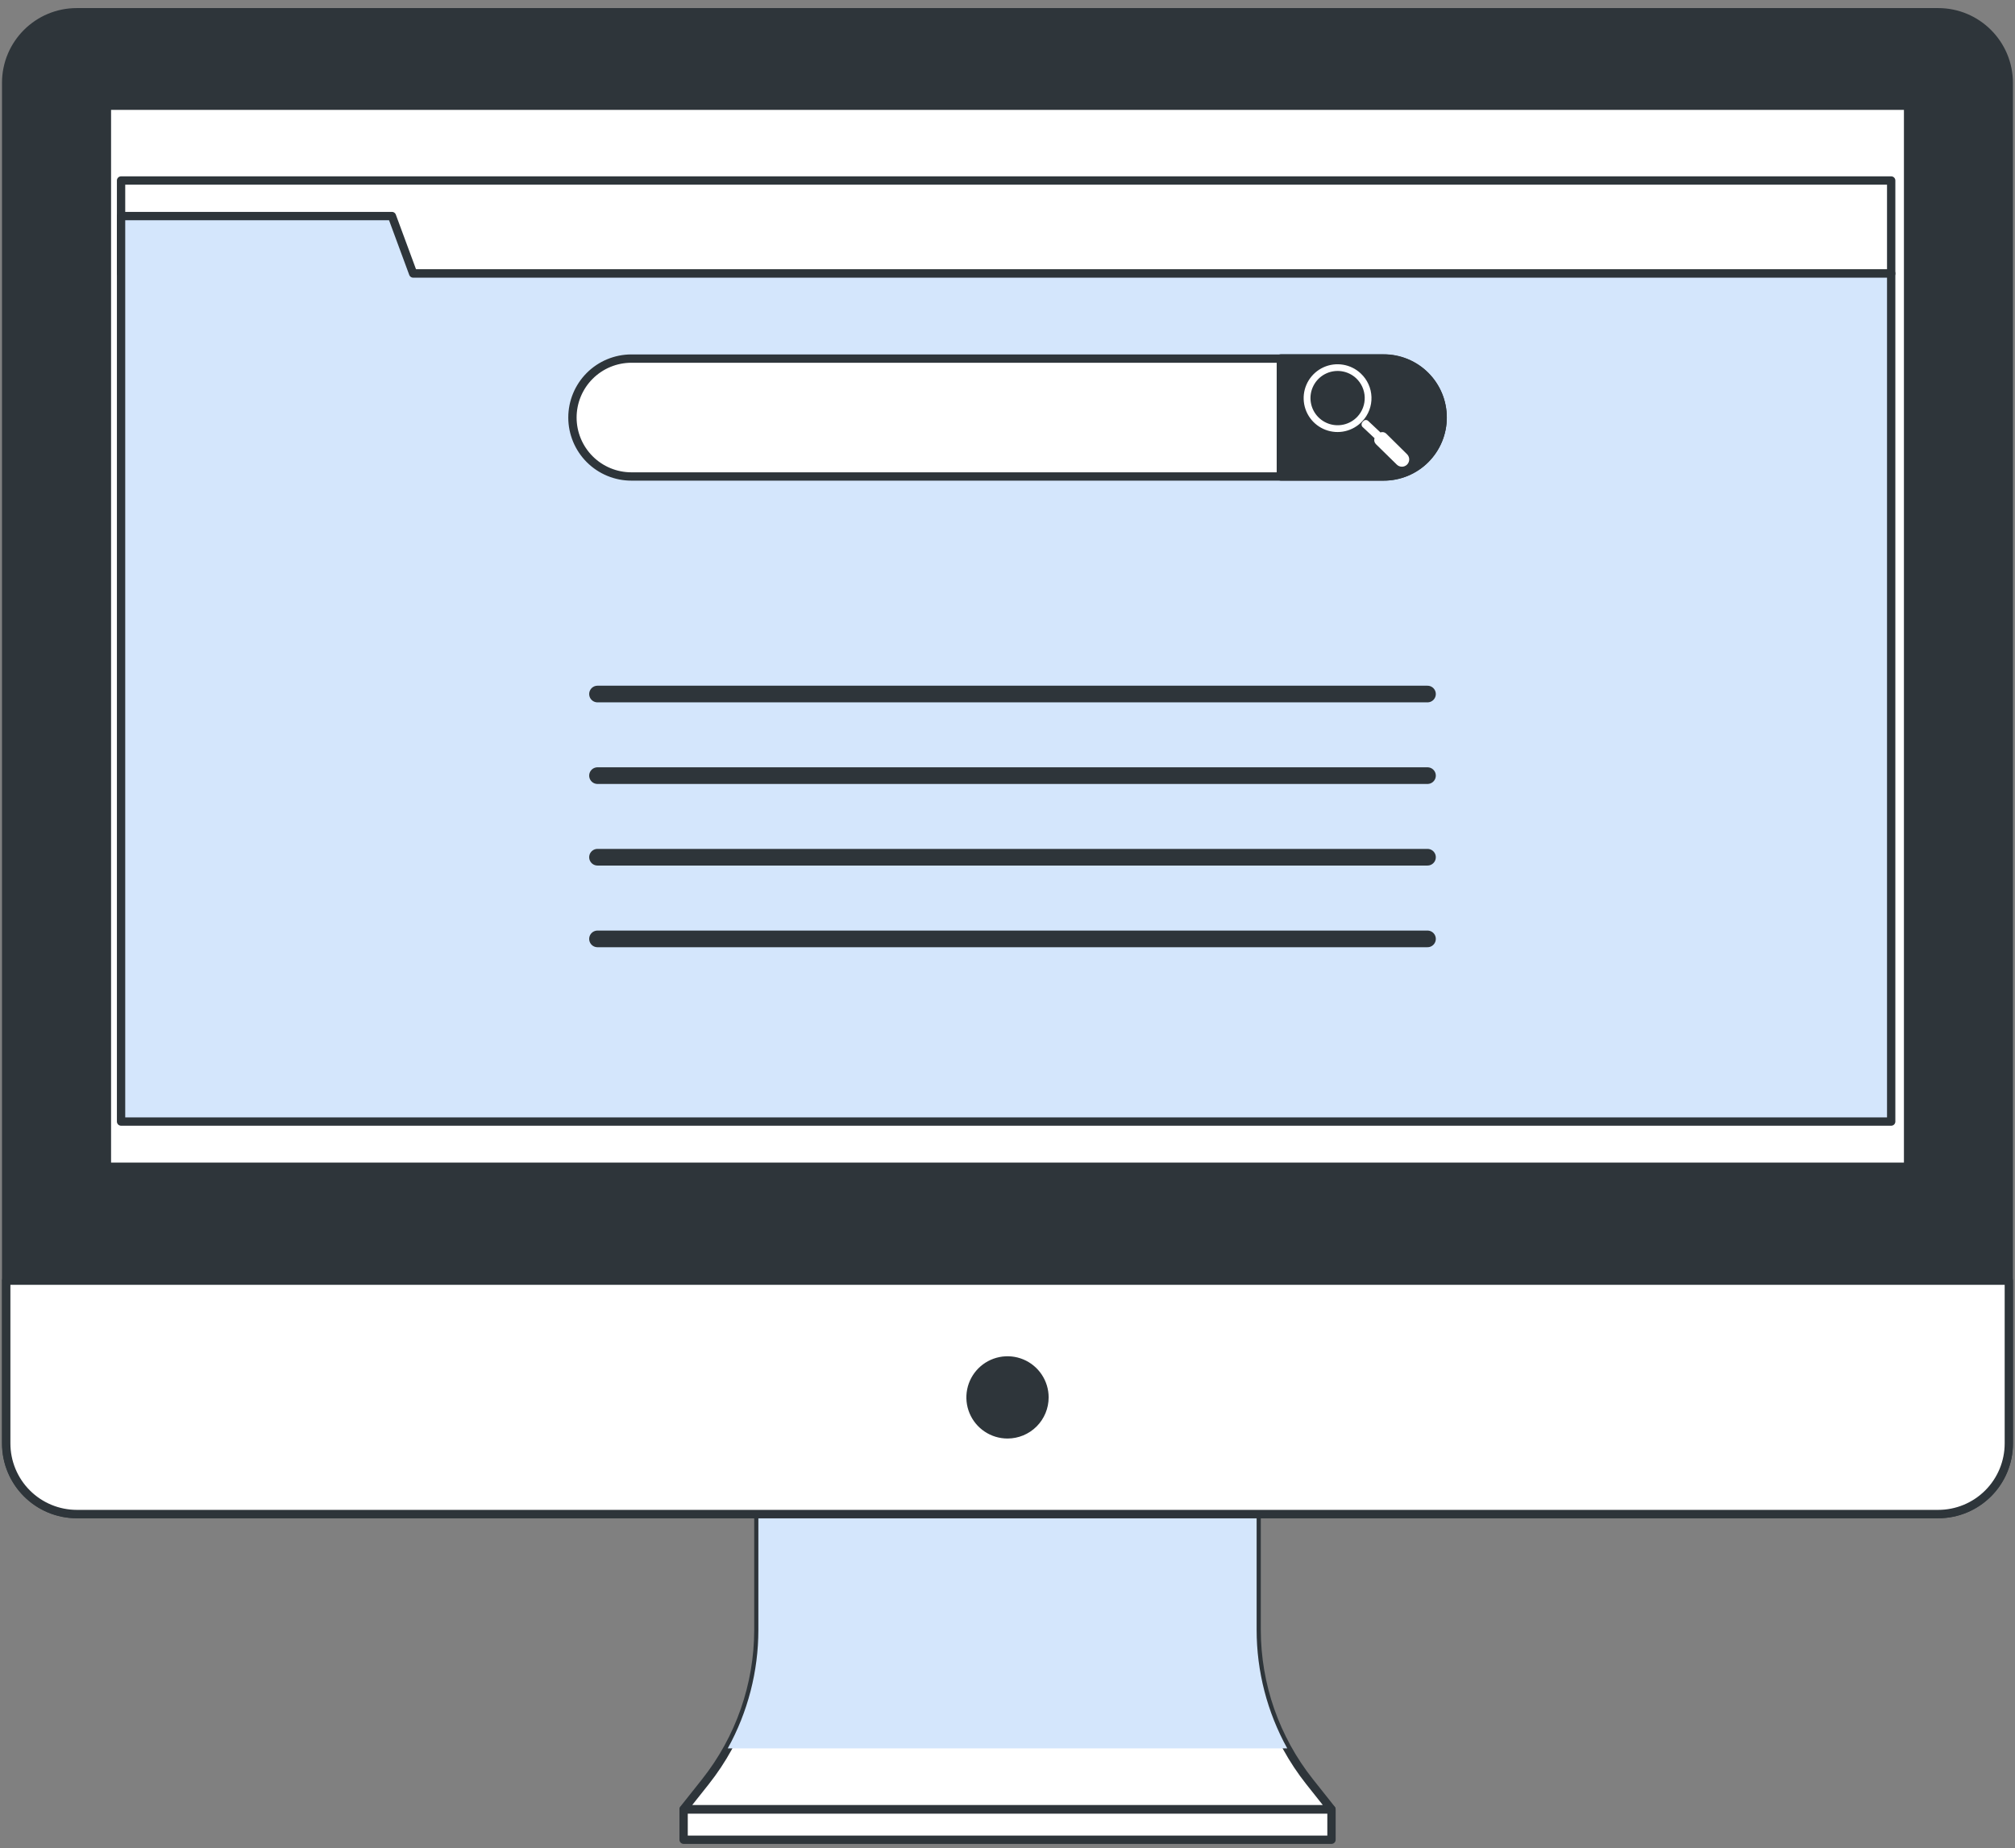 <svg width="242" height="222" viewBox="0 0 242 222" fill="none" xmlns="http://www.w3.org/2000/svg">
<rect x="0" y="0" width="242" height="222" fill="#808080" stroke="none"/>
<g id="freepik--Device--inject-63">
<path id="Vector" d="M150.921 195.77V175.45H91.081V195.77C91.071 202.389 88.83 208.812 84.721 214L82.101 217.3H159.901L157.281 214C153.171 208.812 150.93 202.389 150.921 195.77Z" fill="white" stroke="#2E353A" stroke-linecap="round" stroke-linejoin="round"/>
<path id="Vector_2" d="M87.4 210H154.6C152.188 205.645 150.922 200.749 150.92 195.77V175.45H91.08V195.77C91.079 200.749 89.813 205.645 87.4 210Z" fill="#D4E6FC"/>
<path id="Vector_3" d="M232.77 1.47H9.22C4.537 1.47 0.74 5.267 0.74 9.95V173.38C0.74 178.064 4.537 181.86 9.22 181.86H232.77C237.454 181.86 241.25 178.064 241.25 173.38V9.95C241.25 5.267 237.454 1.47 232.77 1.47Z" fill="#2E353A" stroke="#2E353A" stroke-linecap="round" stroke-linejoin="round"/>
<path id="Vector_4" d="M0.74 153.82H241.26V173.37C241.26 175.619 240.367 177.776 238.777 179.367C237.186 180.957 235.029 181.85 232.78 181.85H9.23C6.981 181.85 4.824 180.957 3.234 179.367C1.644 177.776 0.75 175.619 0.75 173.37V153.82H0.74Z" fill="white" stroke="#2E353A" stroke-linecap="round" stroke-linejoin="round"/>
<path id="Vector_5" d="M229.16 12.7H12.84V140.14H229.16V12.7Z" fill="white" stroke="#2E353A" stroke-linecap="round" stroke-linejoin="round"/>
<path id="Vector_6" d="M125.441 167.84C125.441 166.962 125.18 166.104 124.692 165.374C124.204 164.643 123.511 164.074 122.7 163.738C121.888 163.402 120.996 163.314 120.134 163.486C119.273 163.657 118.482 164.08 117.861 164.701C117.24 165.322 116.817 166.113 116.646 166.974C116.475 167.835 116.562 168.728 116.899 169.54C117.235 170.351 117.804 171.044 118.534 171.532C119.264 172.02 120.122 172.28 121.001 172.28C122.178 172.28 123.307 171.813 124.14 170.98C124.973 170.147 125.441 169.018 125.441 167.84Z" fill="#2E353A" stroke="#2E353A" stroke-linecap="round" stroke-linejoin="round"/>
<path id="Vector_7" d="M159.911 217.34H82.101V220.97H159.911V217.34Z" fill="white" stroke="#2E353A" stroke-linecap="round" stroke-linejoin="round"/>
<path id="Vector_8" d="M227.13 21.68H14.54V32.85H227.13V21.68Z" fill="white" stroke="#2E353A" stroke-linecap="round" stroke-linejoin="round"/>
<path id="Vector_9" d="M49.62 32.85L47.07 25.95H14.54V32.85V42V134.71H227.13V32.85H49.62Z" fill="#D4E6FC" stroke="#2E353A" stroke-linecap="round" stroke-linejoin="round"/>
<path id="Vector_10" d="M71.76 83.36H171.44" stroke="#2E353A" stroke-width="2" stroke-linecap="round" stroke-linejoin="round"/>
<path id="Vector_11" d="M71.76 93.16H171.44" stroke="#2E353A" stroke-width="2" stroke-linecap="round" stroke-linejoin="round"/>
<path id="Vector_12" d="M71.76 102.96H171.44" stroke="#2E353A" stroke-width="2" stroke-linecap="round" stroke-linejoin="round"/>
<path id="Vector_13" d="M71.76 112.77H171.44" stroke="#2E353A" stroke-width="2" stroke-linecap="round" stroke-linejoin="round"/>
<path id="Vector_14" d="M166.17 57.23H75.84C74.91 57.232 73.989 57.05 73.13 56.695C72.27 56.341 71.489 55.82 70.831 55.164C70.172 54.507 69.65 53.727 69.293 52.869C68.936 52.011 68.751 51.09 68.75 50.16C68.749 49.231 68.93 48.31 69.285 47.45C69.64 46.591 70.16 45.809 70.817 45.151C71.473 44.493 72.253 43.97 73.111 43.613C73.97 43.256 74.89 43.072 75.82 43.07H166.17C167.101 43.069 168.024 43.252 168.885 43.607C169.746 43.963 170.528 44.485 171.186 45.144C171.845 45.803 172.367 46.585 172.723 47.446C173.079 48.306 173.261 49.229 173.26 50.16C173.259 51.09 173.074 52.011 172.717 52.869C172.36 53.727 171.838 54.507 171.179 55.164C170.521 55.82 169.74 56.341 168.88 56.695C168.021 57.05 167.1 57.232 166.17 57.23Z" fill="white" stroke="#2E353A" stroke-linecap="round" stroke-linejoin="round"/>
<path id="Vector_15" d="M166.17 57.23H153.83V43.05H166.17C167.102 43.049 168.024 43.231 168.885 43.587C169.746 43.943 170.528 44.465 171.186 45.124C171.845 45.783 172.367 46.565 172.723 47.425C173.079 48.286 173.261 49.209 173.26 50.14C173.261 51.072 173.079 51.994 172.723 52.855C172.367 53.716 171.845 54.498 171.186 55.157C170.528 55.815 169.746 56.337 168.885 56.693C168.024 57.049 167.102 57.232 166.17 57.23Z" fill="#2E353A" stroke="#2E353A" stroke-linecap="round" stroke-linejoin="round"/>
<path id="Vector_16" d="M163.42 44.85C162.833 44.3 162.095 43.936 161.301 43.805C160.506 43.674 159.691 43.781 158.957 44.113C158.224 44.446 157.606 44.988 157.181 45.672C156.756 46.356 156.543 47.15 156.57 47.955C156.596 48.76 156.861 49.538 157.33 50.193C157.799 50.847 158.452 51.347 159.206 51.63C159.959 51.914 160.78 51.967 161.564 51.784C162.348 51.6 163.06 51.188 163.61 50.6C163.976 50.212 164.263 49.756 164.452 49.257C164.641 48.758 164.73 48.226 164.713 47.693C164.697 47.16 164.575 46.635 164.354 46.149C164.134 45.663 163.82 45.225 163.43 44.86L163.42 44.85ZM163.02 50.05C162.578 50.519 162.008 50.847 161.38 50.992C160.753 51.136 160.096 51.092 159.494 50.864C158.892 50.636 158.37 50.235 157.996 49.711C157.621 49.188 157.41 48.565 157.389 47.921C157.368 47.277 157.538 46.642 157.878 46.095C158.218 45.547 158.712 45.113 159.299 44.847C159.885 44.581 160.537 44.494 161.173 44.598C161.808 44.702 162.399 44.991 162.87 45.43C163.502 46.023 163.873 46.843 163.901 47.709C163.929 48.576 163.612 49.418 163.02 50.05Z" fill="white"/>
<path id="Vector_17" d="M166.48 52.08C166.391 51.993 166.278 51.934 166.156 51.909C166.033 51.884 165.906 51.895 165.79 51.94L164.32 50.56C164.245 50.487 164.145 50.446 164.04 50.446C163.935 50.446 163.835 50.487 163.76 50.56L163.63 50.7C163.558 50.778 163.519 50.88 163.519 50.985C163.519 51.091 163.558 51.193 163.63 51.27L165.08 52.63C165.037 52.754 165.03 52.887 165.06 53.015C165.091 53.142 165.156 53.259 165.25 53.35L167.75 55.8C167.915 55.964 168.138 56.056 168.37 56.056C168.602 56.056 168.825 55.964 168.99 55.8C169.154 55.635 169.246 55.412 169.246 55.18C169.246 54.948 169.154 54.725 168.99 54.56L166.48 52.08Z" fill="white"/>
</g>
</svg>
